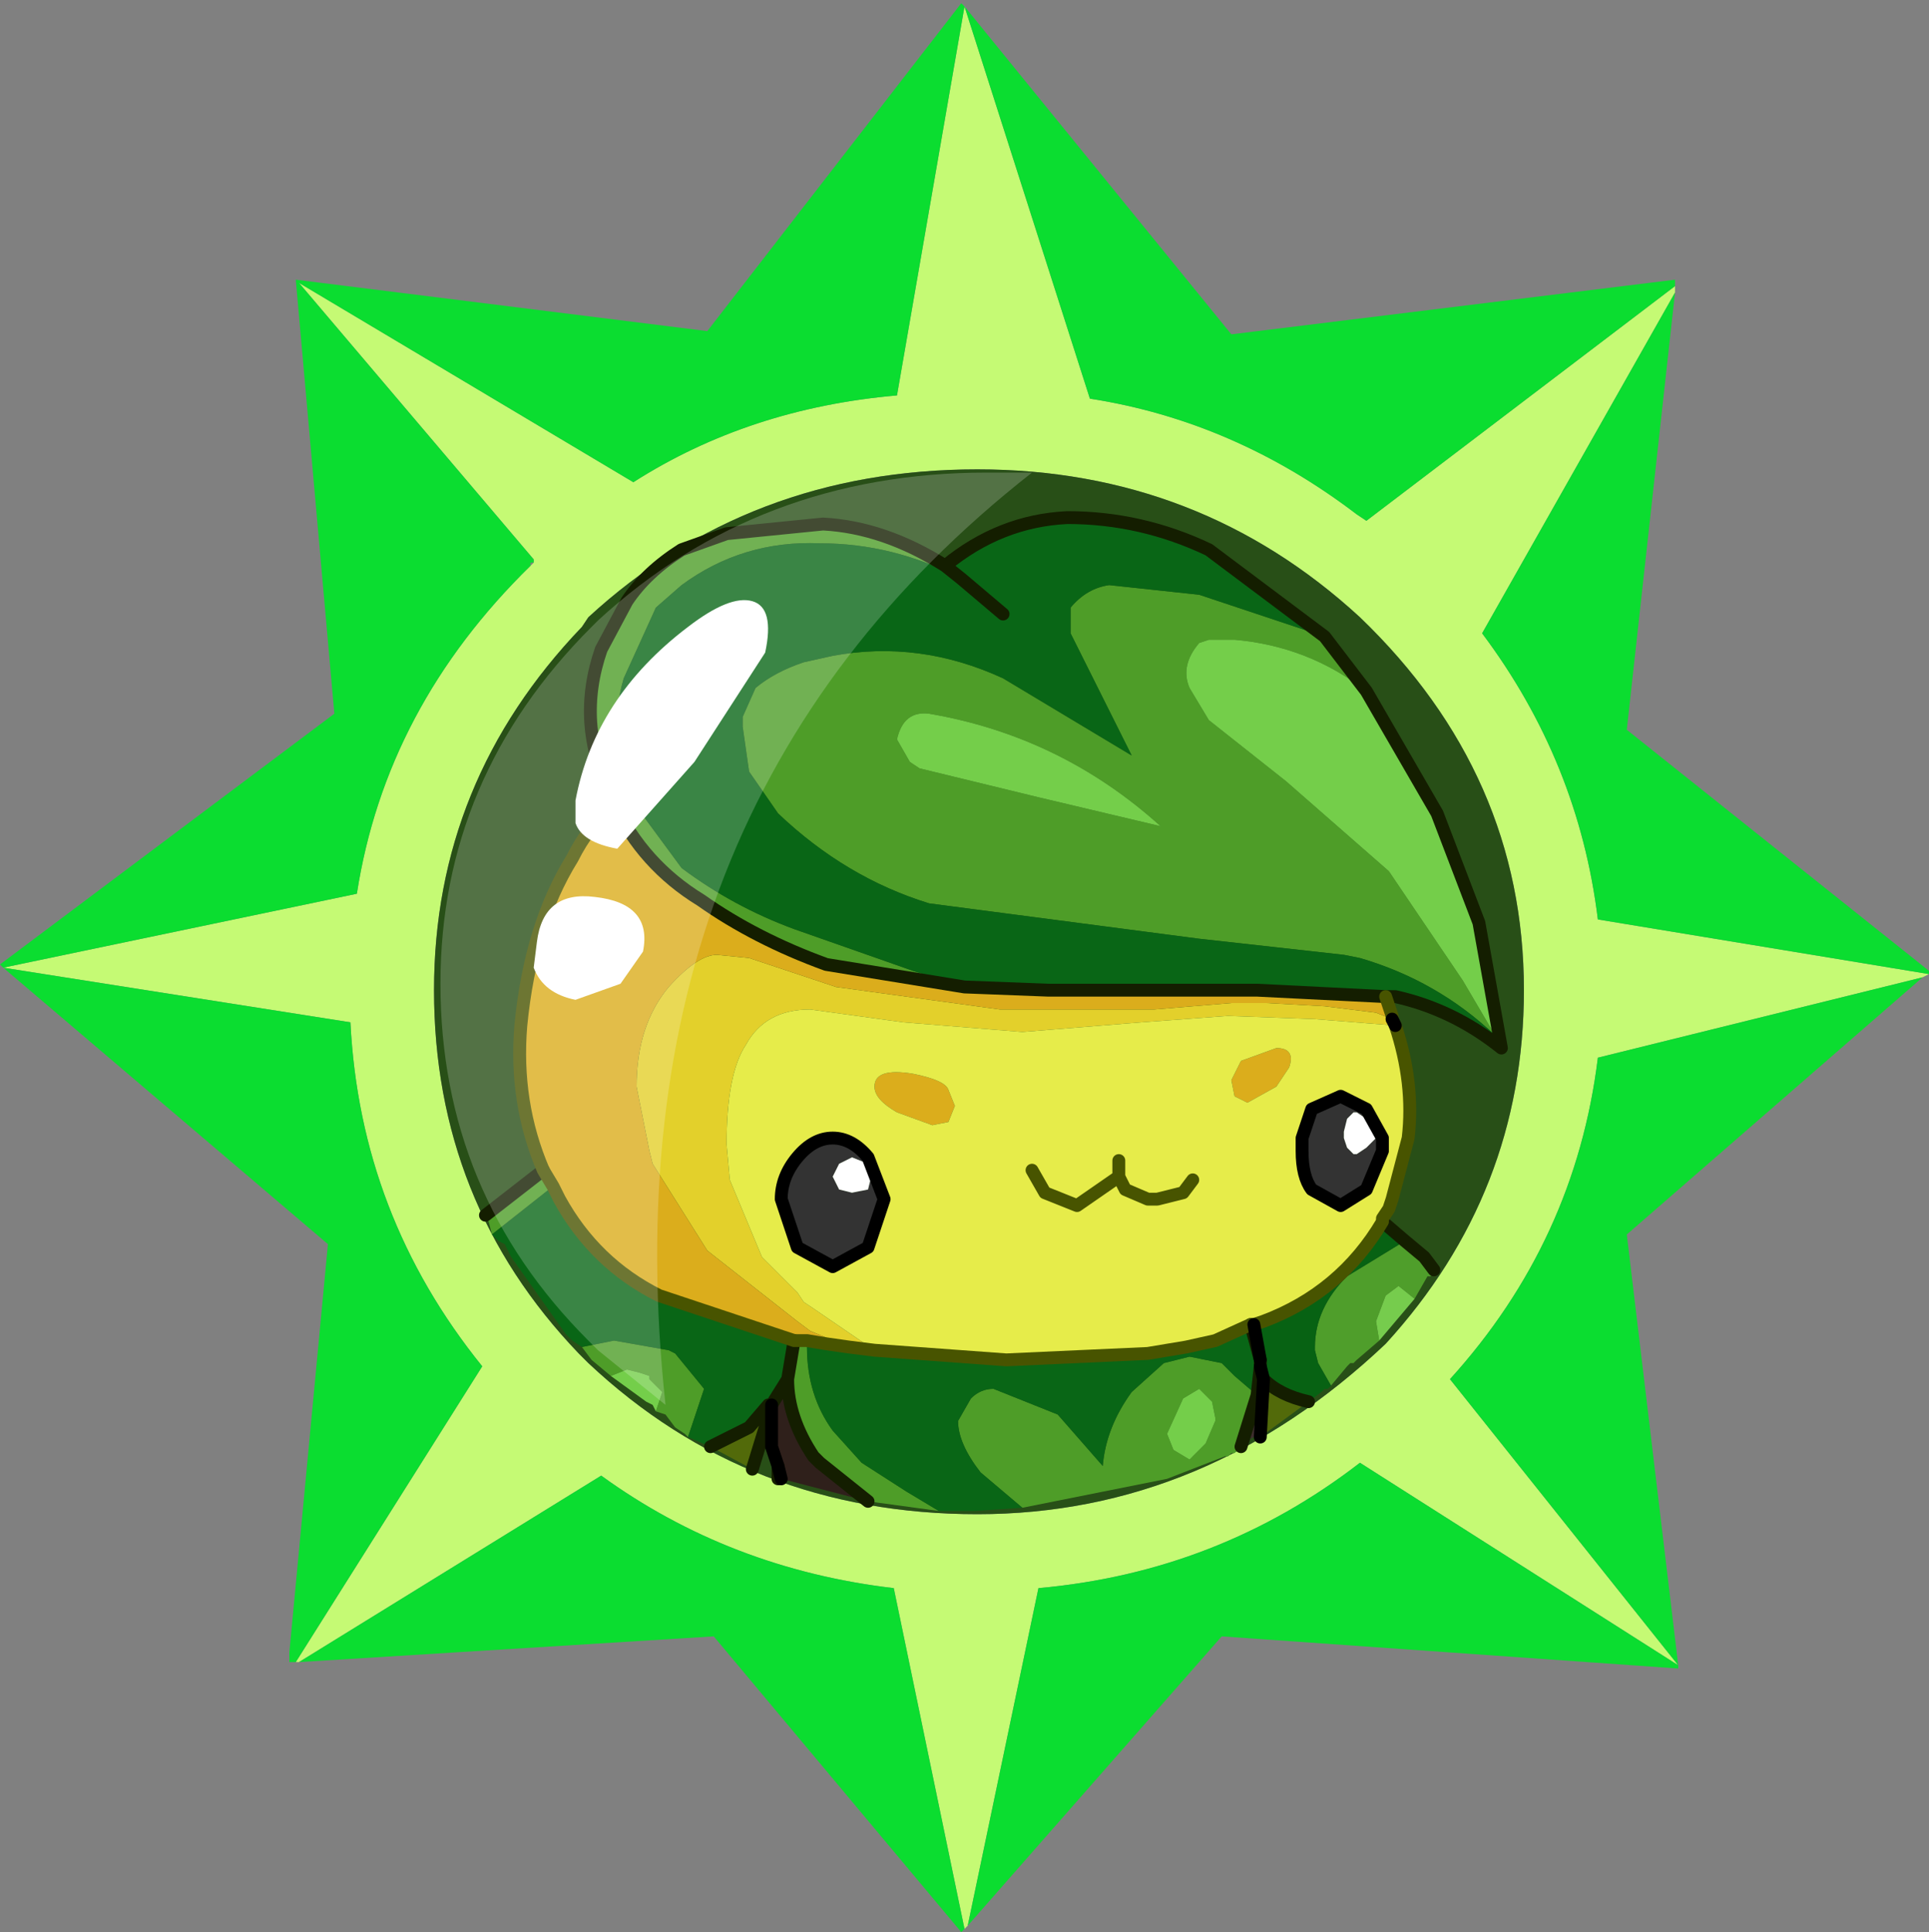 <?xml version="1.0" encoding="UTF-8" standalone="no"?>
<svg xmlns:ffdec="https://www.free-decompiler.com/flash" xmlns:xlink="http://www.w3.org/1999/xlink" ffdec:objectType="frame" height="30.05px" width="30.0px" xmlns="http://www.w3.org/2000/svg">
  <rect width="100%" height="100%" fill="#808080" stroke="none"/>
  <g transform="matrix(1.0, 0.0, 0.0, 1.0, 0.0, 0.0)">
    <use ffdec:characterId="1" height="30.0" transform="matrix(1.0, 0.0, 0.0, 1.0, 0.0, 0.0)" width="30.0" xlink:href="#shape0"/>
    <use ffdec:characterId="3" height="30.0" transform="matrix(1.0, 0.0, 0.0, 1.0, 0.0, 0.05)" width="30.0" xlink:href="#sprite0"/>
  </g>
  <defs>
    <g id="shape0" transform="matrix(1.0, 0.0, 0.0, 1.0, 0.0, 0.0)">
      <path d="M0.0 0.0 L30.0 0.0 30.0 30.0 0.0 30.0 0.0 0.0" fill="#33cc66" fill-opacity="0.0" fill-rule="evenodd" stroke="none"/>
    </g>
    <g id="sprite0" transform="matrix(1.0, 0.0, 0.0, 1.0, 0.0, 0.0)">
      <use ffdec:characterId="2" height="30.0" transform="matrix(1.0, 0.0, 0.0, 1.0, 0.0, 0.0)" width="30.0" xlink:href="#shape1"/>
    </g>
    <g id="shape1" transform="matrix(1.0, 0.0, 0.0, 1.0, 0.0, 0.0)">
      <path d="M26.05 4.5 L23.05 9.8 Q24.55 11.8 24.85 14.25 L30.0 15.1 29.9 15.15 24.85 16.4 Q24.5 19.25 22.55 21.4 L26.1 25.85 21.15 22.7 Q18.95 24.4 16.15 24.65 L15.05 29.9 15.0 29.95 13.9 24.65 Q11.35 24.35 9.35 22.9 L4.65 25.8 4.6 25.8 7.5 21.2 Q5.6 18.85 5.45 15.85 L0.05 15.0 5.55 13.85 Q6.0 10.95 8.25 8.75 L8.3 8.7 8.3 8.65 4.65 4.35 9.85 7.45 Q11.65 6.3 13.95 6.1 L15.0 0.05 16.95 6.15 Q19.2 6.5 21.1 7.95 L21.25 8.05 26.05 4.4 26.05 4.5 M23.7 15.35 Q23.7 12.0 21.15 9.55 18.65 7.25 15.2 7.25 11.65 7.25 9.15 9.55 L9.05 9.7 Q6.75 12.1 6.75 15.35 6.75 18.65 9.0 21.0 L9.15 21.15 Q11.65 23.5 15.2 23.5 18.75 23.5 21.55 20.85 23.7 18.5 23.7 15.35" fill="#c5fa74" fill-rule="evenodd" stroke="none"/>
      <path d="M30.0 15.1 L24.85 14.25 Q24.55 11.8 23.05 9.8 L26.05 4.5 25.3 11.3 30.0 15.05 30.0 15.1 M26.05 4.4 L21.25 8.05 21.1 7.95 Q19.2 6.5 16.95 6.15 L15.0 0.05 13.95 6.1 Q11.65 6.3 9.85 7.45 L4.65 4.35 8.3 8.65 8.3 8.7 8.25 8.7 8.25 8.75 Q6.0 10.95 5.55 13.85 L0.05 15.0 5.45 15.85 Q5.6 18.85 7.5 21.2 L4.6 25.8 4.5 25.8 4.5 25.65 5.1 19.3 0.05 15.0 0.0 14.95 5.2 11.05 4.6 4.3 11.0 5.1 14.95 0.0 15.0 0.05 19.15 5.15 26.05 4.3 26.05 4.4 M4.65 25.8 L9.35 22.9 Q11.35 24.35 13.9 24.65 L15.0 29.95 14.95 30.0 11.1 25.4 4.65 25.8 M15.05 29.9 L16.15 24.65 Q18.95 24.4 21.15 22.7 L26.1 25.85 22.55 21.4 Q24.5 19.25 24.85 16.4 L29.9 15.15 25.3 19.15 26.1 25.85 26.1 25.9 19.0 25.4 15.05 29.9" fill="#0bdd30" fill-rule="evenodd" stroke="none"/>
      <path d="M23.7 15.35 Q23.7 18.5 21.55 20.85 18.75 23.5 15.2 23.5 11.65 23.5 9.15 21.15 L9.0 21.0 Q6.75 18.65 6.75 15.35 6.75 12.1 9.05 9.7 L9.15 9.55 Q11.65 7.25 15.2 7.25 18.65 7.25 21.15 9.55 23.7 12.0 23.7 15.35" fill="#284f17" fill-rule="evenodd" stroke="none"/>
      <path d="M20.6 9.85 L21.25 10.7 Q20.35 10.0 19.2 9.9 L18.8 9.9 18.65 9.95 Q18.35 10.3 18.5 10.65 L18.8 11.15 20.0 12.1 21.6 13.5 22.75 15.2 23.25 16.05 Q22.35 15.2 21.15 14.85 L20.9 14.8 18.65 14.55 14.45 14.0 Q13.15 13.6 12.1 12.6 L11.65 11.95 11.55 11.25 11.55 11.1 11.75 10.65 Q12.05 10.4 12.5 10.25 L12.95 10.15 Q14.3 9.9 15.6 10.5 L17.6 11.7 16.65 9.8 16.65 9.4 Q16.9 9.1 17.25 9.05 L18.65 9.2 20.6 9.85 M19.3 22.45 L19.2 22.55 19.15 22.55 19.1 22.6 19.05 22.6 18.15 22.95 15.9 23.4 15.25 22.85 Q14.9 22.4 14.9 22.05 L15.1 21.7 Q15.25 21.55 15.45 21.55 L16.45 21.95 17.15 22.75 Q17.2 22.15 17.6 21.6 L18.1 21.15 18.5 21.05 19.0 21.15 19.2 21.35 19.55 21.65 19.3 22.45 M14.6 23.45 L13.5 23.3 12.75 22.7 12.65 22.6 Q12.25 22.0 12.25 21.4 L12.35 20.8 12.55 20.8 12.55 20.9 Q12.55 21.65 12.95 22.2 L13.4 22.7 14.1 23.15 14.6 23.45 M10.7 22.3 L10.65 22.25 10.5 22.15 10.35 21.95 10.2 21.9 10.3 21.6 10.2 21.5 10.1 21.4 10.1 21.35 9.95 21.3 9.75 21.25 9.5 21.35 9.2 21.1 9.05 20.9 9.55 20.8 10.4 20.95 10.5 21.0 10.95 21.55 10.7 22.3 M7.65 19.15 L7.6 18.95 7.55 18.85 8.45 18.15 8.6 18.4 7.65 19.15 M9.55 12.45 L9.5 12.3 Q8.95 11.2 9.35 10.05 L9.75 9.3 Q10.05 8.85 10.6 8.5 L11.3 8.25 12.8 8.1 Q13.75 8.15 14.7 8.75 L14.95 8.95 Q13.9 8.4 12.75 8.4 11.55 8.35 10.6 9.05 L10.2 9.4 9.7 10.5 Q9.45 11.35 9.8 12.2 L9.9 12.5 10.6 13.45 Q11.4 14.05 12.35 14.4 L14.2 15.05 15.0 15.3 12.85 14.95 Q11.75 14.55 10.9 13.95 10.0 13.4 9.55 12.45 M14.15 11.8 L14.3 11.9 16.15 12.35 18.05 12.8 Q16.5 11.4 14.45 11.05 14.05 11.0 13.95 11.45 L14.15 11.8 M18.85 21.75 L18.65 21.55 18.4 21.7 18.15 22.25 18.25 22.5 18.5 22.65 18.75 22.4 18.9 22.05 18.9 22.0 18.85 21.75" fill="#4e9d28" fill-rule="evenodd" stroke="none"/>
      <path d="M21.25 10.7 L22.35 12.6 23.0 14.3 23.35 16.25 23.25 16.05 22.75 15.2 21.6 13.5 20.0 12.1 18.8 11.15 18.5 10.65 Q18.35 10.3 18.65 9.95 L18.8 9.9 19.2 9.9 Q20.35 10.0 21.25 10.7 M10.2 21.9 L10.15 21.8 10.05 21.75 9.5 21.35 9.75 21.25 9.95 21.3 10.1 21.35 10.1 21.4 10.2 21.5 10.3 21.6 10.2 21.9 M14.15 11.8 L13.95 11.45 Q14.05 11.0 14.45 11.05 16.5 11.4 18.05 12.8 L16.15 12.35 14.3 11.9 14.15 11.8 M18.85 21.75 L18.9 22.0 18.9 22.05 18.75 22.4 18.5 22.65 18.25 22.5 18.15 22.25 18.4 21.7 18.65 21.55 18.85 21.75" fill="#74ce4a" fill-rule="evenodd" stroke="none"/>
      <path d="M14.7 8.75 Q15.55 8.05 16.6 8.0 17.75 8.0 18.8 8.5 L20.6 9.85 18.65 9.2 17.25 9.05 Q16.9 9.1 16.65 9.4 L16.65 9.8 17.6 11.7 15.6 10.5 Q14.3 9.9 12.95 10.15 L12.5 10.25 Q12.05 10.4 11.75 10.65 L11.55 11.1 11.55 11.25 11.65 11.95 12.1 12.6 Q13.15 13.6 14.45 14.0 L18.65 14.55 20.9 14.8 21.15 14.85 Q22.35 15.2 23.25 16.05 L23.35 16.25 Q22.6 15.65 21.7 15.45 L21.55 15.45 19.55 15.35 17.4 15.35 16.3 15.35 15.0 15.3 14.2 15.05 12.35 14.4 Q11.4 14.05 10.6 13.45 L9.9 12.5 9.8 12.2 Q9.45 11.35 9.7 10.5 L10.2 9.4 10.6 9.05 Q11.55 8.35 12.75 8.4 13.9 8.4 14.95 8.95 L14.7 8.75 M15.9 23.4 L15.15 23.45 14.6 23.45 14.1 23.15 13.4 22.7 12.95 22.2 Q12.55 21.65 12.55 20.9 L12.55 20.8 12.85 20.85 13.2 20.9 13.6 20.95 15.65 21.1 17.85 21.0 18.45 20.9 18.9 20.8 19.45 20.55 19.6 21.1 19.6 21.15 19.6 21.2 19.55 21.65 19.2 21.35 19.0 21.15 18.5 21.05 18.1 21.15 17.6 21.6 Q17.2 22.15 17.15 22.75 L16.45 21.95 15.45 21.55 Q15.25 21.55 15.1 21.7 L14.9 22.05 Q14.9 22.4 15.25 22.85 L15.9 23.4 M12.0 21.8 L11.95 21.8 11.65 22.15 11.05 22.45 10.7 22.3 10.95 21.55 10.5 21.0 10.4 20.95 9.55 20.8 9.05 20.9 8.9 20.8 8.8 20.7 7.95 19.5 7.85 19.3 7.75 19.25 7.65 19.15 8.6 18.4 8.7 18.6 Q9.25 19.6 10.25 20.1 L12.35 20.8 12.25 21.4 12.0 21.8 M15.6 9.5 L14.95 8.95 15.6 9.5" fill="#096616" fill-rule="evenodd" stroke="none"/>
      <path d="M21.65 15.8 L21.7 15.9 20.45 15.8 19.1 15.75 17.75 15.85 15.9 16.0 14.05 15.85 12.6 15.65 Q11.9 15.65 11.6 16.2 11.3 16.65 11.3 17.75 L11.35 18.3 11.85 19.5 12.35 20.0 12.4 20.05 12.5 20.2 12.65 20.3 13.6 20.95 13.2 20.9 12.6 20.65 12.4 20.5 11.0 19.4 10.15 18.05 10.1 17.85 9.9 16.85 Q9.9 15.9 10.4 15.3 10.85 14.8 11.15 14.8 L11.65 14.85 13.0 15.3 15.55 15.65 17.95 15.65 19.15 15.55 19.7 15.55 20.6 15.6 21.4 15.7 21.65 15.8" fill="#e3d02b" fill-rule="evenodd" stroke="none"/>
      <path d="M21.55 15.45 L21.65 15.75 21.65 15.8 21.4 15.7 20.6 15.6 19.7 15.55 19.15 15.55 17.95 15.65 15.55 15.65 13.0 15.3 11.65 14.85 11.15 14.8 Q10.85 14.8 10.4 15.3 9.9 15.9 9.9 16.85 L10.1 17.85 10.15 18.05 11.0 19.4 12.4 20.5 12.6 20.65 13.2 20.9 12.85 20.85 12.55 20.8 12.35 20.8 10.25 20.1 Q9.25 19.6 8.7 18.6 L8.6 18.4 8.45 18.15 Q8.0 17.1 8.1 15.9 8.25 14.35 8.9 13.3 9.15 12.8 9.55 12.45 10.0 13.4 10.9 13.95 11.75 14.55 12.85 14.95 L15.0 15.3 16.3 15.35 17.4 15.35 19.55 15.35 21.55 15.45 M13.6 16.85 Q13.6 16.55 14.2 16.65 14.7 16.75 14.75 16.9 L14.85 17.15 14.75 17.4 14.5 17.45 13.95 17.25 Q13.6 17.05 13.6 16.85 M19.85 16.25 Q20.15 16.25 20.05 16.55 L19.85 16.85 19.4 17.1 19.2 17.0 19.15 16.75 19.3 16.45 19.85 16.25" fill="#dbad1c" fill-rule="evenodd" stroke="none"/>
      <path d="M13.5 18.05 L13.25 17.95 13.05 18.05 12.95 18.25 13.05 18.45 13.25 18.5 13.5 18.45 13.55 18.25 13.5 18.05 M12.4 17.95 Q12.65 17.65 12.95 17.65 13.25 17.65 13.5 17.95 L13.75 18.6 13.5 19.35 12.95 19.65 12.4 19.35 12.15 18.6 Q12.15 18.25 12.4 17.95 M20.95 17.35 L20.9 17.55 20.9 17.65 20.95 17.8 21.05 17.9 21.1 17.9 21.25 17.8 21.4 17.65 21.4 17.5 21.25 17.35 21.1 17.25 21.05 17.25 20.95 17.35 M20.25 17.85 L20.25 17.65 20.4 17.2 20.85 17.0 21.25 17.2 21.5 17.65 21.5 17.85 21.25 18.45 20.85 18.7 20.4 18.45 Q20.25 18.25 20.25 17.85" fill="#333333" fill-rule="evenodd" stroke="none"/>
      <path d="M21.7 15.9 Q22.0 16.8 21.9 17.65 L21.65 18.6 21.6 18.75 21.5 18.9 21.5 18.95 Q20.85 20.05 19.65 20.5 L19.5 20.55 19.45 20.55 18.9 20.8 18.45 20.9 17.85 21.0 15.65 21.1 13.6 20.95 12.65 20.3 12.5 20.2 12.4 20.05 12.35 20.0 11.85 19.5 11.35 18.3 11.3 17.75 Q11.3 16.65 11.6 16.2 11.9 15.65 12.6 15.65 L14.05 15.85 15.9 16.0 17.75 15.85 19.1 15.75 20.45 15.8 21.7 15.9 M13.6 16.85 Q13.6 17.05 13.95 17.25 L14.5 17.45 14.75 17.4 14.85 17.15 14.75 16.9 Q14.7 16.75 14.2 16.65 13.6 16.55 13.6 16.85 M12.4 17.95 Q12.15 18.25 12.15 18.6 L12.4 19.35 12.95 19.65 13.5 19.35 13.75 18.6 13.5 17.95 Q13.25 17.65 12.95 17.65 12.65 17.65 12.4 17.95 M19.85 16.25 L19.3 16.45 19.15 16.75 19.2 17.0 19.4 17.1 19.85 16.85 20.05 16.55 Q20.15 16.25 19.85 16.25 M20.25 17.85 Q20.25 18.25 20.4 18.45 L20.85 18.7 21.25 18.45 21.5 17.85 21.5 17.65 21.25 17.2 20.85 17.0 20.4 17.2 20.25 17.65 20.25 17.85 M17.4 18.0 L17.4 18.25 16.75 18.7 16.25 18.5 16.05 18.15 16.25 18.5 16.75 18.7 17.4 18.25 17.4 18.0 M17.4 18.25 L17.5 18.45 17.85 18.6 18.0 18.6 18.4 18.5 18.55 18.3 18.4 18.5 18.0 18.6 17.85 18.6 17.5 18.45 17.4 18.25" fill="#e6ec4a" fill-rule="evenodd" stroke="none"/>
      <path d="M13.5 18.05 L13.55 18.25 13.5 18.45 13.25 18.5 13.05 18.45 12.95 18.25 13.05 18.05 13.25 17.95 13.5 18.05 M20.95 17.35 L21.05 17.25 21.1 17.25 21.25 17.35 21.4 17.5 21.4 17.65 21.25 17.8 21.1 17.9 21.05 17.9 20.95 17.8 20.9 17.65 20.9 17.55 20.95 17.35" fill="#ffffff" fill-rule="evenodd" stroke="none"/>
      <path d="M21.85 19.25 L22.15 19.5 22.3 19.7 22.25 19.8 22.2 19.8 22.0 20.15 21.75 19.95 21.55 20.1 21.4 20.5 21.45 20.8 21.1 21.1 21.05 21.15 21.0 21.15 20.95 21.2 20.7 21.5 20.5 21.15 20.45 20.95 20.45 20.9 Q20.45 20.3 20.95 19.8 L21.85 19.25" fill="#4f9e2b" fill-rule="evenodd" stroke="none"/>
      <path d="M21.5 18.95 L21.85 19.25 20.95 19.8 Q20.45 20.3 20.45 20.9 L20.45 20.95 20.5 21.15 20.7 21.5 20.65 21.55 20.6 21.55 20.55 21.6 20.35 21.75 Q19.9 21.65 19.65 21.4 L19.6 21.2 19.6 21.15 19.6 21.1 19.5 20.55 19.65 20.5 Q20.85 20.05 21.5 18.95" fill="#076213" fill-rule="evenodd" stroke="none"/>
      <path d="M19.6 22.3 L19.5 22.3 19.4 22.35 19.3 22.45 19.55 21.65 19.6 21.2 19.65 21.4 19.6 22.3 M19.5 20.55 L19.6 21.1 19.45 20.55 19.5 20.55" fill="#3d2d2d" fill-rule="evenodd" stroke="none"/>
      <path d="M20.35 21.75 L19.6 22.3 19.65 21.4 Q19.9 21.65 20.35 21.75 M12.15 22.95 L12.1 22.95 12.1 22.85 12.1 22.75 12.15 22.95 M11.95 21.8 L11.9 22.15 11.7 22.8 11.05 22.45 11.65 22.15 11.95 21.8" fill="#526a0a" fill-rule="evenodd" stroke="none"/>
      <path d="M13.5 23.3 L12.15 22.95 12.1 22.75 12.0 22.45 12.0 21.8 12.25 21.4 Q12.25 22.0 12.65 22.6 L12.75 22.7 13.5 23.3" fill="#2f201b" fill-rule="evenodd" stroke="none"/>
      <path d="M22.0 20.15 L21.45 20.8 21.4 20.5 21.55 20.1 21.75 19.95 22.0 20.15" fill="#76cc4d" fill-rule="evenodd" stroke="none"/>
      <path d="M14.7 8.75 Q15.55 8.05 16.6 8.0 17.75 8.0 18.8 8.5 L20.6 9.85 21.25 10.7 22.35 12.6 23.0 14.3 23.35 16.25 Q22.6 15.65 21.7 15.45 L21.55 15.45 19.55 15.35 17.4 15.35 16.3 15.35 15.0 15.3 12.85 14.95 Q11.75 14.55 10.9 13.95 10.0 13.4 9.55 12.45 L9.5 12.3 Q8.95 11.2 9.35 10.05 L9.75 9.3 Q10.05 8.85 10.6 8.5 L11.3 8.25 12.8 8.1 Q13.75 8.15 14.7 8.75 L14.95 8.95 15.6 9.5 M21.5 18.95 L21.85 19.25 22.15 19.5 22.3 19.7 M12.1 22.95 L12.1 22.85 12.1 22.75 M12.0 21.8 L11.95 21.8 11.9 22.15 11.7 22.8 M7.55 18.85 L8.45 18.15 M12.35 20.8 L12.25 21.4 Q12.25 22.0 12.65 22.6 L12.75 22.7 13.5 23.3 M19.6 21.1 L19.6 21.15 19.6 21.2 19.55 21.65 19.3 22.45 M19.65 21.4 Q19.9 21.65 20.35 21.75 M19.45 20.55 L19.6 21.1 M11.05 22.45 L11.65 22.15 11.95 21.8 M12.0 21.8 L12.25 21.4" fill="none" stroke="#141e00" stroke-linecap="round" stroke-linejoin="round" stroke-width="0.2"/>
      <path d="M21.55 15.45 L21.65 15.75 21.65 15.8 M21.7 15.9 Q22.0 16.8 21.9 17.65 L21.65 18.6 21.6 18.75 21.5 18.9 21.5 18.95 Q20.85 20.05 19.65 20.5 L19.5 20.55 19.45 20.55 18.9 20.8 18.45 20.9 17.85 21.0 15.65 21.1 13.6 20.95 13.2 20.9 12.85 20.85 12.55 20.8 12.35 20.8 10.25 20.1 Q9.25 19.6 8.7 18.6 L8.6 18.4 8.45 18.15 Q8.0 17.1 8.1 15.9 8.25 14.35 8.9 13.3 9.15 12.8 9.55 12.45 M16.05 18.15 L16.25 18.5 16.75 18.7 17.4 18.25 17.4 18.0 M18.55 18.3 L18.4 18.5 18.0 18.6 17.85 18.6 17.5 18.45 17.4 18.25" fill="none" stroke="#485400" stroke-linecap="round" stroke-linejoin="round" stroke-width="0.2"/>
      <path d="M21.65 15.8 L21.7 15.9 M12.1 22.75 L12.0 22.45 12.0 21.8 M12.4 17.95 Q12.15 18.25 12.15 18.6 L12.4 19.35 12.95 19.65 13.5 19.35 13.75 18.6 13.5 17.95 Q13.25 17.65 12.95 17.65 12.65 17.65 12.4 17.95 M20.25 17.85 Q20.25 18.25 20.4 18.45 L20.85 18.7 21.25 18.45 21.5 17.85 21.5 17.65 21.25 17.2 20.85 17.0 20.4 17.2 20.25 17.65 20.25 17.85 M19.5 20.55 L19.6 21.1 M19.6 21.2 L19.65 21.4 19.6 22.3 M12.15 22.95 L12.1 22.75" fill="none" stroke="#000000" stroke-linecap="round" stroke-linejoin="round" stroke-width="0.2"/>
      <path d="M6.85 15.25 Q6.85 12.05 9.2 9.7 L9.3 9.6 Q11.8 7.3 15.35 7.3 L16.05 7.3 Q9.35 12.55 10.35 21.8 L9.3 20.95 9.15 20.8 Q6.85 18.5 6.85 15.25" fill="#ffffff" fill-opacity="0.2" fill-rule="evenodd" stroke="none"/>
      <path d="M11.7 9.3 Q12.05 9.4 11.9 10.1 L10.8 11.8 9.6 13.15 Q9.05 13.05 8.95 12.75 L8.95 12.4 Q9.25 10.8 10.7 9.7 11.35 9.2 11.7 9.3 M10.0 14.75 L9.65 15.25 8.95 15.5 Q8.45 15.4 8.3 15.0 L8.35 14.6 Q8.45 13.8 9.25 13.9 10.15 14.0 10.0 14.75" fill="#ffffff" fill-rule="evenodd" stroke="none"/>
    </g>
  </defs>
</svg>
